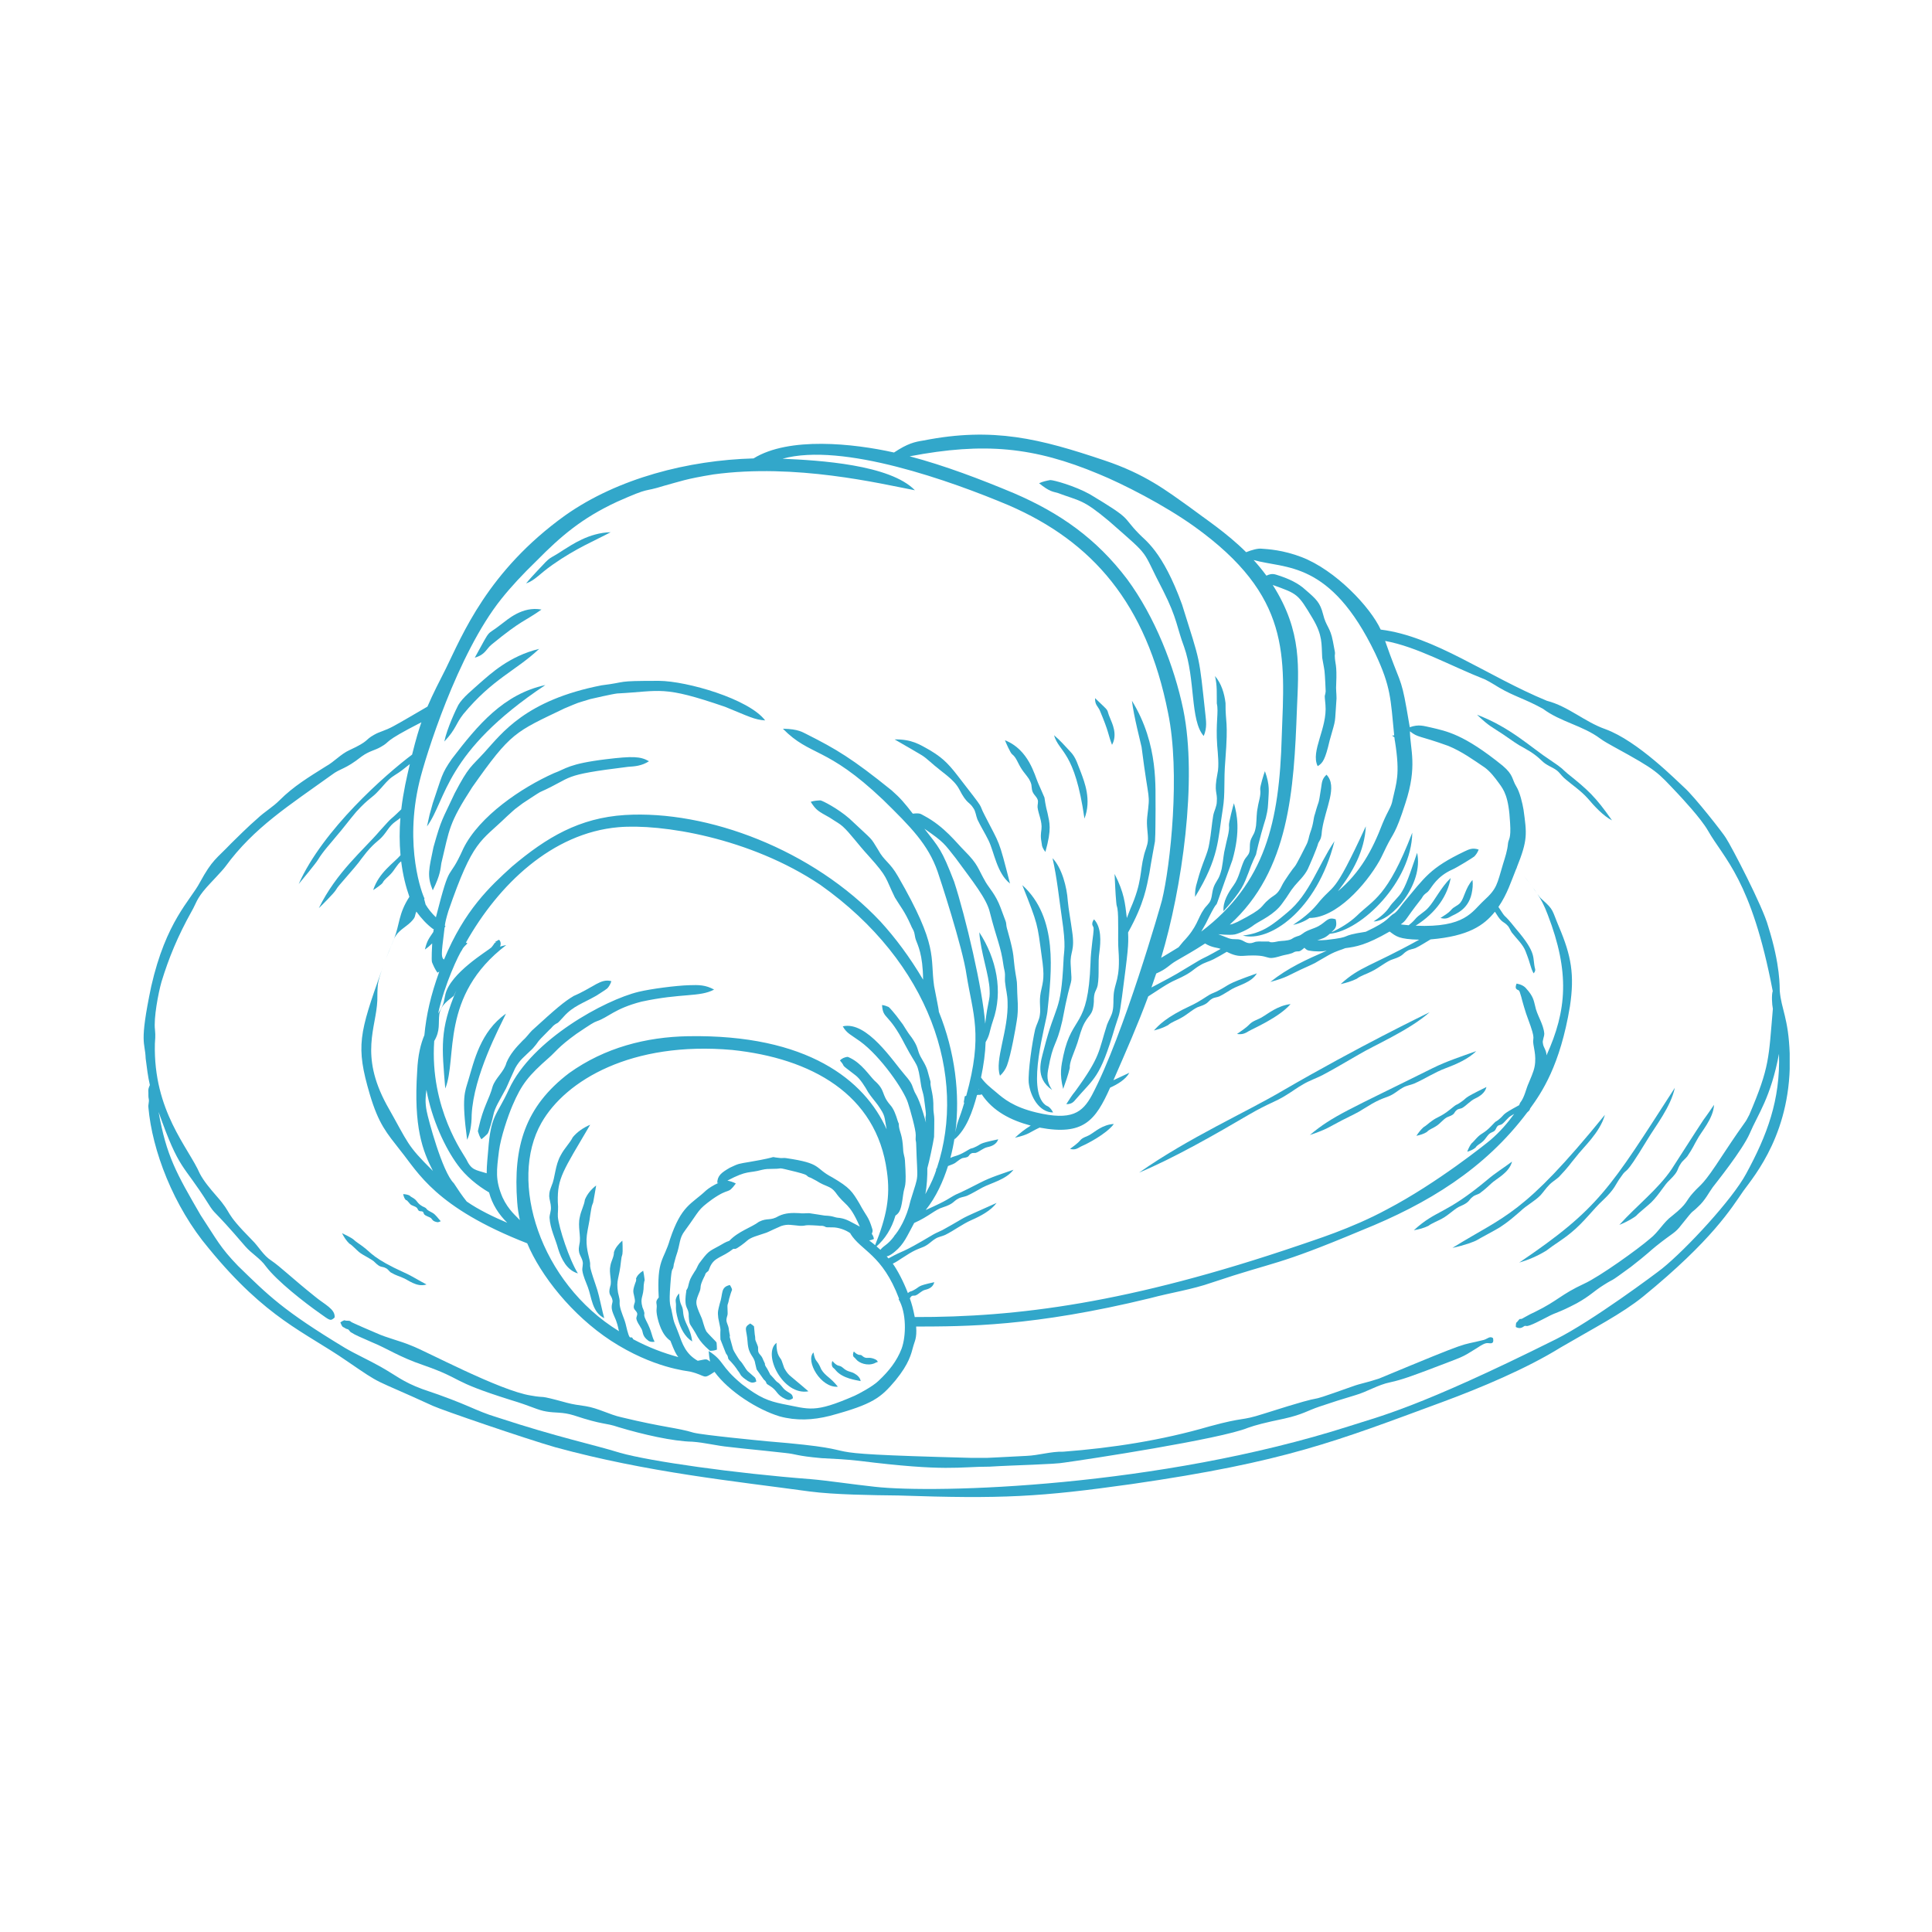 <svg xmlns="http://www.w3.org/2000/svg" xmlns:xlink="http://www.w3.org/1999/xlink" width="500" zoomAndPan="magnify" viewBox="0 0 375 375" height="500" preserveAspectRatio="xMidYMid meet" version="1.0"><defs><clipPath id="id1"><path d="M 27.879 84.359 L 347.379 84.359 L 347.379 290.57 L 27.879 290.57 Z M 27.879 84.359 " clip-rule="nonzero"/></clipPath></defs><path fill="#32a7ca" d="M 263.652 204.734 C 266.723 202.883 273.531 199.988 277.484 196.473 C 276.172 197.129 263.84 203.07 249.07 211.637 C 241.891 215.887 230.852 220.758 221.098 227.602 C 227.887 224.773 236.164 220.02 242.461 216.324 C 246.418 214.039 247.473 213.93 249.598 212.594 C 250.75 211.906 251.824 211.074 253 210.426 C 254.156 209.746 255.453 209.312 256.648 208.703 C 259.023 207.461 261.316 206.059 263.652 204.734 " fill-opacity="1" fill-rule="nonzero"/><path fill="#32a7ca" d="M 286.527 204.023 C 283.684 205.047 280.789 205.98 278.082 207.324 C 261.855 215.406 258.773 216.5 254.234 220.309 C 257.711 219.137 257.961 218.742 260.422 217.48 C 265.207 215.098 262.875 216.25 266.352 214.211 C 268.648 212.922 269.203 213.102 270.461 212.324 C 271.105 211.93 271.691 211.418 272.359 211.074 C 273.02 210.703 273.809 210.602 274.504 210.316 C 276.582 209.395 278.48 208.129 280.59 207.344 C 282.551 206.617 285.066 205.531 286.527 204.023 " fill-opacity="1" fill-rule="nonzero"/><path fill="#32a7ca" d="M 281.461 215.352 C 279.605 216.832 279.141 216.684 277.945 217.555 C 277.371 217.945 276.887 218.453 276.289 218.805 C 275.773 219.273 275.328 219.84 274.918 220.461 C 275.656 220.309 276.344 220.094 276.938 219.727 C 277.41 219.199 278.117 219.012 278.688 218.621 C 279.637 218.066 280.281 217.008 281.164 216.738 C 282.547 216.246 282.117 215.926 282.785 215.441 C 283.047 215.211 283.477 215.223 283.789 215.07 C 284.637 214.59 285.355 213.676 286.301 213.234 C 287.285 212.773 288.273 212.086 288.52 210.984 C 283.258 213.574 285.359 212.758 283.168 214.18 C 282.316 214.715 283.125 214.004 281.461 215.352 " fill-opacity="1" fill-rule="nonzero"/><path fill="#32a7ca" d="M 308.242 155.035 C 309.387 156.402 311.242 158.418 312.887 159.23 C 309.629 154.566 308.184 153.301 304.23 150.129 C 303.113 149.203 303.594 149.336 300.922 147.547 C 297.207 145.129 293.16 141.164 286.691 138.734 C 289.121 141.055 289.609 141.098 291.715 142.516 C 296.02 145.508 294.004 144.062 296.988 145.867 C 299.062 147.195 299.078 147.73 300.266 148.434 C 300.855 148.801 301.527 149.059 302.086 149.473 C 302.656 149.867 303.039 150.504 303.547 150.969 C 305.168 152.398 306.746 153.359 308.242 155.035 " fill-opacity="1" fill-rule="nonzero"/><path fill="#32a7ca" d="M 279.875 236.547 C 281.328 235.762 282.465 234.469 283.535 234.086 C 285.371 233.285 285.004 232.918 285.863 232.293 C 286.227 231.969 286.773 231.883 287.199 231.633 C 288.25 230.875 289.352 229.805 289.441 229.727 C 290.402 228.781 292.938 227.66 293.484 225.461 C 291.922 226.645 290.246 227.664 288.781 228.918 C 280.332 235.98 278.957 234.652 274.426 238.789 C 275.426 238.617 276.395 238.359 277.277 237.926 C 277.703 237.535 279.305 236.875 279.875 236.547 " fill-opacity="1" fill-rule="nonzero"/><path fill="#32a7ca" d="M 299.027 231.984 C 299.59 231.359 300.059 230.641 300.648 230.051 C 301.203 229.426 301.973 229.012 302.59 228.441 C 304.609 226.32 304.617 226.066 305.844 224.621 C 307.289 222.684 310.516 219.914 311.512 216.387 C 295.504 236.066 292.266 235.781 281.914 242.215 C 284.301 241.711 286.188 241 286.719 240.68 C 286.977 240.488 290.098 238.855 291.125 238.215 C 292.805 237.125 293.668 236.328 295.09 235.117 C 296.285 233.941 297.855 233.195 299.027 231.984 " fill-opacity="1" fill-rule="nonzero"/><path fill="#32a7ca" d="M 294.875 245.07 C 296.742 244.516 298.559 243.738 300.207 242.699 C 301.594 241.602 303.246 240.672 304.938 239.266 C 307.453 237.234 309.32 234.613 311.062 233.035 C 313.645 230.586 313.465 229.969 314.617 228.441 C 316.113 226.191 314.902 229.199 319.656 221.355 C 321.383 218.477 324.281 214.871 325.086 211.141 C 312.492 230.645 310.469 234.527 294.875 245.07 " fill-opacity="1" fill-rule="nonzero"/><path fill="#32a7ca" d="M 314.312 237.75 C 316.039 237.062 317.418 236.176 317.656 235.91 C 317.961 235.523 319.902 233.969 320.5 233.387 C 322.156 231.742 323.035 229.957 324.121 229.004 C 325.973 227.18 325.391 227.102 326.23 225.875 C 326.543 225.332 327.109 224.957 327.5 224.457 C 328.656 222.75 328.773 222.266 329.406 221.207 C 330.172 219.695 332.57 217.133 332.691 214.445 C 329.109 219.719 333.512 212.855 324.469 226.926 C 321.84 230.832 317.621 234.062 314.312 237.75 " fill-opacity="1" fill-rule="nonzero"/><path fill="#32a7ca" d="M 69.672 243.008 C 70.473 243.676 72.277 244.449 72.75 245.008 C 73.953 246.215 74.102 245.699 74.906 246.156 C 75.285 246.316 75.512 246.738 75.848 246.98 C 77.004 247.641 77.383 247.652 78.086 247.98 C 79.137 248.336 80.883 249.949 82.789 249.312 C 81.332 248.582 79.988 247.672 78.531 247.035 C 72.395 244.258 72.023 243.109 70.461 241.973 C 69.836 241.484 69.129 241.094 68.559 240.539 C 68.297 240.293 66.738 239.516 66.387 239.363 C 66.77 240.129 67.23 240.836 67.824 241.398 C 68.266 241.594 69.219 242.641 69.672 243.008 " fill-opacity="1" fill-rule="nonzero"/><path fill="#32a7ca" d="M 79.223 233.262 C 79.859 234.047 79.773 233.832 80.621 234.234 C 80.789 234.324 80.949 234.426 81.039 234.629 C 81.133 234.812 81.227 235.008 81.418 235.066 C 81.609 235.129 81.879 235.078 82.035 235.18 C 82.215 235.254 82.223 235.574 82.348 235.723 C 82.625 235.992 83.016 236.094 83.352 236.266 C 84.023 236.516 83.699 236.973 84.773 237.203 C 84.949 237.281 85.23 237.191 85.547 237.035 C 85.008 236.473 84.582 235.762 83.93 235.398 C 83.613 235.207 83.262 235.062 82.965 234.836 C 82.82 234.715 82.73 234.52 82.57 234.43 C 82.418 234.32 82.23 234.266 82.062 234.18 C 80.941 233.559 81.07 233.156 80.402 232.676 C 80.113 232.445 79.734 232.324 79.484 232.043 C 79.141 231.879 78.719 231.805 78.254 231.773 C 78.355 232.234 78.496 232.652 78.77 232.922 C 78.992 232.941 79.086 233.129 79.223 233.262 " fill-opacity="1" fill-rule="nonzero"/><path fill="#32a7ca" d="M 74.887 186.172 C 75.25 185.227 75.629 184.289 75.969 183.461 C 75.699 184.105 75.355 184.945 74.887 186.172 " fill-opacity="1" fill-rule="nonzero"/><path fill="#32a7ca" d="M 298.398 173.508 C 298.383 173.484 298.371 173.465 298.355 173.441 C 298.234 173.254 298.211 173.234 298.398 173.508 " fill-opacity="1" fill-rule="nonzero"/><path fill="#32a7ca" d="M 297.367 172.047 C 296.711 171.148 296.141 170.457 295.648 169.879 C 296.223 170.559 296.812 171.301 297.367 172.047 " fill-opacity="1" fill-rule="nonzero"/><path fill="#32a7ca" d="M 297.469 172.188 C 297.48 172.203 297.492 172.215 297.5 172.227 C 297.32 171.977 297.34 172.008 297.469 172.188 " fill-opacity="1" fill-rule="nonzero"/><path fill="#32a7ca" d="M 298.258 173.305 C 298.016 172.938 297.777 172.57 297.5 172.227 C 297.766 172.59 298.02 172.949 298.258 173.305 " fill-opacity="1" fill-rule="nonzero"/><path fill="#32a7ca" d="M 74.258 187.859 C 74.453 187.312 74.668 186.742 74.887 186.172 C 74.699 186.664 74.488 187.227 74.258 187.859 " fill-opacity="1" fill-rule="nonzero"/><path fill="#32a7ca" d="M 295.648 169.879 C 295.398 169.582 295.195 169.34 294.934 169.047 C 295.152 169.305 295.391 169.574 295.648 169.879 " fill-opacity="1" fill-rule="nonzero"/><path fill="#32a7ca" d="M 76.48 182.238 C 76.461 182.289 76.438 182.332 76.414 182.383 C 75.75 183.996 75.906 183.676 76.48 182.238 " fill-opacity="1" fill-rule="nonzero"/><path fill="#32a7ca" d="M 287.988 260.082 C 282.883 261.371 286.566 259.727 267.664 267.582 C 265.07 268.445 264.219 268.48 262.473 269.117 C 250.105 273.512 261.266 269.336 245.246 274.418 C 240.586 275.914 241.863 274.922 234.719 276.871 C 225.492 279.562 215.941 281.043 206.379 281.773 C 203.965 281.707 201.629 282.492 199.227 282.586 C 188.359 283.141 193.168 282.938 188.441 282.969 C 151.586 282.004 172.957 281.723 148.941 279.754 C 147.457 279.613 136.488 278.555 134.637 278.086 C 131.449 277.109 128.914 277.094 120.617 275.09 C 118.266 274.574 116.109 273.324 113.68 272.938 C 112.148 272.711 111.328 272.613 110.062 272.285 C 103.832 270.578 106.355 271.473 103.039 270.871 C 96.973 269.93 82.504 262.156 79.844 261.184 C 77.613 260.238 75.227 259.738 73.043 258.75 C 72.871 258.68 68.242 256.707 68.125 256.562 C 67.887 256.242 67.375 256.422 67 256.305 C 66.926 256.281 66.867 256.242 66.758 256.289 C 66.543 256.383 66.336 256.469 66.062 256.684 C 66.23 257.035 66.348 257.48 66.629 257.594 C 66.91 257.707 67.129 257.949 67.445 257.988 C 67.758 258.039 67.871 258.504 68.156 258.617 C 69.039 259.191 69.902 259.504 72.266 260.562 C 75.066 261.691 77.488 263.387 82.172 264.973 C 90.246 267.797 86.977 267.914 99.023 271.703 C 103.262 272.969 104.301 273.699 106.074 273.977 C 107.824 274.289 109.141 274.027 111.379 274.719 C 117.246 276.668 117.352 276.086 120.074 277.016 C 124.703 278.414 130.633 279.766 134.363 279.832 C 136.777 279.996 139.145 280.637 141.555 280.855 C 145.246 281.293 146.047 281.309 152.352 282.012 C 154.781 282.258 154.328 282.562 159.465 283.027 C 162.617 283.195 163.73 283.227 166.723 283.543 C 183.812 285.676 185.992 284.676 192.09 284.676 C 196.723 284.383 204.871 284.234 206.598 283.883 C 210.789 283.32 236.938 279.328 242.234 277.133 C 243.684 276.617 245.453 276.148 249.27 275.355 C 252.926 274.535 253.75 273.805 256.137 273.008 C 260.363 271.613 258.789 272.113 263.043 270.812 C 265.375 270.145 267.453 268.781 269.844 268.301 C 272.227 267.793 274.473 266.895 276.746 266.07 C 284.738 263 283.324 263.719 286.68 261.652 C 288.504 260.43 288.605 260.719 289.238 260.734 C 289.875 260.762 289.898 260.355 289.805 259.738 C 289.18 259.246 288.727 259.879 287.988 260.082 " fill-opacity="1" fill-rule="nonzero"/><g clip-path="url(#id1)"><path fill="#32a7ca" d="M 338.941 227.793 C 336.285 232.773 327.281 242.48 322.602 246.242 C 321.477 247.141 309.055 256.422 301.996 259.949 C 275.074 273.387 267.477 274.988 261.902 276.812 C 224.828 288.66 181.727 289.934 169.758 288.578 C 165.395 288.105 160.398 287.352 157.395 287.105 C 142.461 285.957 126.227 283.641 120.398 282.004 C 115.086 280.352 108.414 279.02 96.512 275.109 C 91.969 273.734 91.254 272.719 81.953 269.609 C 78.09 268.176 76.875 266.961 73.84 265.266 C 71.633 264.016 69.082 262.871 66.969 261.633 C 54.855 254.32 52.055 251.402 46.207 245.719 C 42.711 242.102 42.117 240.68 38.941 235.859 C 34.266 227.793 32.289 224.367 30.781 215.832 C 34.863 227.398 35.465 225.742 40.32 233.465 C 42.004 236.148 40.777 233.949 47.605 241.91 C 48.824 243.324 50.52 244.25 51.602 245.793 C 53.789 248.684 59.156 252.859 62.109 254.93 C 64.023 256.285 64.129 256.5 64.949 255.727 C 65.121 254.074 62.938 253.176 61.125 251.648 C 56.633 248.059 54.516 245.941 52.672 244.684 C 51.094 243.68 50.227 241.961 48.918 240.691 C 43.148 234.844 45.379 235.949 42.051 232.176 C 40.754 230.688 39.57 229.285 38.785 227.797 C 36.598 222.742 29.742 215.68 30.062 202.574 C 30.098 201.906 30.215 201.078 30.082 199.883 C 29.801 197.641 30.715 192.793 31.355 190.535 C 32.75 185.996 34.457 181.785 37.219 176.844 C 38.07 175.395 38.094 174.492 40.102 172.227 C 40.746 171.484 43.16 169.016 43.762 168.184 C 49.289 160.613 56.156 156.324 64.363 150.418 C 66.172 149.039 66.891 149.441 70.211 146.816 C 71.719 145.734 72.75 145.66 73.914 144.977 C 76.109 143.75 73.852 144.262 81.793 140.191 C 81.336 141.504 80.766 143.316 79.988 146.469 C 74.871 150.312 62.672 161.016 57.98 171.582 C 58.461 171.023 61.352 167.516 61.715 166.883 C 62.746 165.176 64.145 163.734 65.387 162.188 C 66.488 160.938 67.688 159.297 69.156 157.566 C 71.699 154.785 72.148 154.984 73.492 153.473 C 74.199 152.773 74.793 151.949 75.531 151.281 C 76.258 150.598 77.195 150.16 77.973 149.547 C 78.48 149.168 79.012 148.746 79.547 148.312 C 78.969 150.781 78.293 153.637 77.887 157.09 C 74.988 159.938 76.816 157.828 73.703 161.289 C 70.609 164.922 65.293 169.293 61.883 176.273 C 62.41 175.785 64.793 173.391 65.164 172.789 C 65.559 172.094 66.125 171.527 66.633 170.922 C 70.801 166.121 68.93 168.176 71.148 165.414 C 72.973 163.25 73.461 163.336 74.5 162.051 C 75.008 161.441 75.41 160.73 75.961 160.156 C 76.457 159.605 77.137 159.234 77.715 158.758 C 77.523 161.098 77.516 163.578 77.738 166 C 76.434 167.52 73.547 169.324 72.434 172.762 C 72.742 172.59 74.137 171.637 74.277 171.34 C 74.629 170.656 75.309 170.246 75.805 169.684 C 76.594 168.887 77.121 167.695 77.867 167.184 C 78.203 169.852 78.746 172.031 79.461 174.07 C 77.305 177.398 77.602 179.422 76.48 182.238 C 77.195 180.629 78.73 179.984 79.742 178.973 C 80.793 177.898 80.402 177.91 80.816 176.938 C 81.754 178.223 82.812 179.41 84.094 180.348 L 84.191 180.277 C 84.16 180.488 84.133 180.691 84.109 180.891 C 83.285 182.137 82.902 182.496 82.473 184.301 C 82.914 184.012 83.52 183.48 83.887 183.117 C 83.863 183.59 83.715 186.297 83.848 186.762 C 84.137 187.461 84.434 188.145 84.914 188.797 C 85.047 188.723 85.16 188.652 85.27 188.582 C 83.586 193.203 82.734 197.074 82.371 200.922 C 81.676 202.566 81.109 204.781 80.977 207.895 C 80.258 218.789 82.023 223.363 84.031 227.281 C 78.844 222.133 79.422 222.156 75.008 214.363 C 69.777 204.648 73.023 199.496 73.238 194.188 C 73.227 193.559 73.254 191.883 73.352 191.055 C 73.426 190.332 73.867 188.973 74.102 188.285 C 69.727 200.648 69.023 203.035 71.77 212.383 C 73.512 218.246 75.055 219.895 77.766 223.379 C 81.141 227.539 84.48 234.363 102.332 241.328 C 104.945 247.578 111.02 255.273 118.582 260.23 C 126.797 265.566 133.359 266.086 134.027 266.246 C 137.258 267.031 136.293 267.879 138.688 266.273 C 141.469 270.09 147.039 273.613 151.316 274.914 C 154.539 275.797 157.754 275.66 161.09 274.812 C 169.512 272.543 170.98 271.285 173.84 267.895 C 176.465 264.656 176.844 262.871 177.289 261.223 C 177.508 260.367 177.992 259.781 177.824 257.484 C 187.387 257.449 200.492 257.52 223.273 251.969 C 227.25 250.898 231.34 250.312 235.219 248.949 C 247.848 244.703 247.41 245.891 264.316 238.797 C 277.164 233.633 288.211 226.875 296.434 215.918 C 296.926 215.492 296.926 215.402 297.004 215.148 C 299.215 212.09 302.816 206.871 304.727 195.312 C 305.637 189.195 304.992 185.547 302.609 179.93 C 301.203 176.617 301.652 176.656 299.363 174.625 C 298.973 174.297 298.676 173.91 298.398 173.508 C 299.066 174.504 299.707 175.648 300.418 177.547 C 304.727 188.734 304.125 196.137 300.176 204.844 C 300.164 203.809 299.566 203.328 299.484 202.543 C 299.324 201.945 299.758 201.254 299.742 200.602 C 299.574 198.695 298.305 197.055 297.961 195.238 C 297.703 194.195 297.59 193.359 296.27 191.91 C 295.887 191.41 295.234 191.074 294.375 190.91 C 294.223 191.219 294.086 191.762 294.352 191.977 C 294.848 192.43 294.785 191.762 295.277 193.488 C 295.418 194.141 296.172 196.75 296.562 197.703 C 298.27 202.242 297.359 201.145 297.641 202.738 C 297.707 203.449 298.398 205.598 297.648 207.855 C 297.469 208.434 297.293 208.828 296.711 210.238 C 296.223 211.254 295.922 212.992 295.051 214.059 C 294.98 214.207 294.922 214.359 294.859 214.516 C 291.027 216.598 292.422 216.086 290.781 217.406 C 290.113 217.93 290.699 217.246 289.484 218.531 C 288.113 219.969 287.664 219.859 286.812 220.703 C 286.504 220.988 285.887 221.754 285.617 221.945 C 285.27 222.41 285.004 222.957 284.789 223.555 C 285.406 223.363 285.969 223.125 286.402 222.754 C 286.699 222.246 287.285 222.035 287.703 221.648 C 288.418 221.098 288.762 220.098 289.496 219.82 C 289.77 219.703 290.047 219.586 290.215 219.348 C 290.387 219.113 290.465 218.773 290.676 218.582 C 290.863 218.363 291.246 218.371 291.492 218.223 C 292.164 217.766 292.613 216.926 293.395 216.508 C 293.602 216.398 293.766 216.297 293.906 216.203 C 292.621 217.98 291.129 219.703 289.336 221.242 C 288.668 221.816 278.918 229.668 269.199 234.746 C 262.203 238.535 254.844 240.758 252.258 241.68 C 218.98 253.004 197.301 255.688 177.551 255.637 C 177.215 253.938 177.004 253.184 176.598 252.008 C 176.703 251.852 176.797 251.676 176.941 251.582 C 177.133 251.426 177.477 251.523 177.711 251.445 C 178.379 251.18 178.836 250.531 179.605 250.344 C 180.473 250.152 181.137 249.723 181.344 248.871 C 177.719 249.656 178.82 249.668 177.172 250.508 C 176.652 250.766 176.73 250.555 176.219 250.98 C 175.336 248.695 174.211 246.559 173.289 245.273 C 174.328 244.754 173.859 244.949 176.492 243.305 C 178.418 242.145 178.965 242.309 180.016 241.59 C 180.559 241.223 181.035 240.734 181.605 240.41 C 182.156 240.062 182.852 239.973 183.449 239.703 C 185.211 238.828 186.824 237.574 188.562 236.816 C 190.285 236.066 192.328 234.992 193.438 233.488 C 184.699 237.398 188.898 235.453 182.926 238.754 C 182.348 239.059 181.727 239.277 181.16 239.609 C 174.23 243.73 176.051 242.266 172.453 244.258 C 172.328 244.113 172.207 243.98 172.102 243.859 C 172.641 243.789 173.297 243.277 173.707 242.93 C 175.457 241.496 176.031 239.973 177.445 237.375 C 180.281 236.125 181.492 234.777 183.004 234.344 C 185.199 233.629 184.938 233.207 186.008 232.648 C 186.504 232.355 187.133 232.324 187.668 232.113 C 188.719 231.648 189.695 231.027 190.711 230.488 C 192.367 229.617 195.32 228.934 196.715 227.047 C 194.539 227.82 192.301 228.492 190.254 229.555 C 186.391 231.555 185.594 231.828 185.594 231.828 C 183.977 232.66 184.254 232.828 179.68 234.863 C 181.742 232.285 183.074 229.254 184.008 226.328 C 185.762 225.668 185.09 225.887 186.301 225.055 C 186.543 224.902 186.781 224.762 187.082 224.738 C 188.312 224.578 187.863 224.227 188.531 223.883 C 188.77 223.727 189.133 223.84 189.406 223.77 C 190.148 223.523 190.828 222.84 191.668 222.66 C 192.578 222.477 193.434 222.07 193.758 221.137 C 189.379 222.07 190.898 221.969 188.945 222.789 C 188.211 223.086 188.891 222.621 187.414 223.504 C 185.824 224.441 185.375 224.301 184.465 224.758 C 184.812 223.473 185.09 222.129 185.301 220.734 C 185.289 220.875 185.27 221.016 185.262 221.164 C 187.617 219.121 188.754 215.789 189.637 212.551 C 189.84 212.465 190.129 212.543 190.348 212.488 C 190.418 212.465 190.48 212.43 190.543 212.398 C 192.723 215.684 196.188 217.453 200.062 218.477 C 198.766 219.285 197.977 219.93 197.004 220.836 C 199.82 220.188 199.789 219.781 201.781 218.867 C 210.332 220.469 212.621 217.492 215.477 211.109 C 216.84 210.496 218.48 209.559 219.207 208.223 C 217.832 208.867 216.848 209.324 216.113 209.672 C 218.559 204.094 220.898 198.738 222.871 193.402 C 224.777 192.195 226.566 190.902 228.215 190.195 C 231.547 188.707 231.422 188.215 232.977 187.34 C 233.758 186.84 234.699 186.625 235.523 186.203 C 236.406 185.754 237.262 185.254 238.109 184.746 C 238.777 185.066 239.891 185.648 241.293 185.535 C 247.312 185.094 244.996 186.672 248.789 185.504 C 249.395 185.328 250.035 185.266 250.625 185.055 C 250.941 185.004 251.184 184.734 251.5 184.699 C 252.219 184.57 252.102 184.902 253.184 183.961 C 253.598 184.363 253.719 184.453 254.168 184.523 C 255.375 184.738 256.75 184.699 257.516 184.535 C 253.531 186.273 250.035 187.84 246.566 190.598 C 249.812 189.711 250.117 189.301 252.375 188.246 C 256.523 186.352 254.008 187.574 257.91 185.375 C 259.633 184.449 260.312 184.398 261.125 184.035 C 263.191 183.77 265.148 183.453 269.727 180.812 C 271.031 181.77 271.504 182.289 275.469 182.395 C 265.941 187.66 264.016 187.555 260.219 191.016 C 261.305 190.773 262.359 190.461 263.324 189.988 C 264.195 189.34 265.262 189.059 266.211 188.559 C 267.762 187.816 269.18 186.523 270.414 186.176 C 272.477 185.504 272.203 185.086 273.195 184.543 C 273.652 184.254 274.246 184.23 274.742 184.023 C 275.762 183.543 276.703 182.887 277.672 182.336 C 285.055 181.719 288.047 179.602 290.16 176.965 C 290.262 177.098 290.355 177.234 290.438 177.387 C 291.527 179.191 291.871 178.828 292.609 179.648 C 292.984 180.016 293.141 180.574 293.434 181 C 294.305 182.133 295.637 183.336 296.125 184.676 C 297.242 187.547 296.957 187.539 297.664 188.926 C 297.906 188.688 298.016 188.41 297.98 188.137 C 297.348 185.809 298.488 185.234 294.258 180.297 C 291.32 176.602 292.746 178.977 290.844 176.039 C 292.582 173.508 293.305 171.07 294.371 168.453 C 294.566 168.648 294.562 168.609 294.395 168.398 C 296.562 163.004 296.359 161.887 295.719 157.18 C 295.508 155.914 294.996 153.73 294.312 152.652 C 293.434 151.227 293.805 150.441 291.68 148.633 C 284.051 142.449 280.777 141.93 277.68 141.191 C 276.359 140.926 275.406 140.527 273.637 141.152 C 273.629 141.043 273.027 137.582 273.012 137.52 C 271.906 131.223 271.664 132.531 268.852 124.406 C 275.02 125.531 281.316 129.148 288.281 131.898 C 289.211 132.375 290.109 132.926 291.008 133.477 C 293.895 135.168 296.027 135.656 299.5 137.582 C 302.898 140.133 307.223 140.824 310.605 143.359 C 311.449 143.98 312.375 144.449 313.273 144.965 C 321.84 149.652 321.602 149.781 325.648 154.035 C 326.488 154.949 330.094 158.773 331.504 161.203 C 334.613 166.703 339.957 170.668 344.086 192.375 C 343.844 193.031 343.93 194.957 344.113 195.809 C 343.277 205.398 343.543 206.996 339.543 216.367 C 338.445 218.508 339.488 216.449 334.422 224.109 C 330.371 230.352 330.277 229.676 328.711 231.434 C 327.059 233.219 327.75 233.449 324.562 235.996 C 322.879 237.215 321.902 239.176 320.25 240.441 C 318.008 242.395 310.48 247.812 307.453 249.18 C 302.977 251.254 302.418 252.441 298.004 254.609 C 296.738 255.227 297.367 254.883 295.922 255.68 C 295.684 255.793 295.484 255.977 295.215 256.016 C 295.055 256 294.996 255.961 294.84 256.141 C 294.809 256.184 294.469 256.598 294.43 256.637 C 294.379 256.684 294.309 256.684 294.285 256.793 C 294.246 257.012 294.199 257.223 294.219 257.57 C 294.988 257.98 295.441 257.699 295.875 257.391 C 295.984 257.324 296.148 257.359 296.301 257.375 C 296.855 257.477 299.398 256.094 300.285 255.648 C 302.297 254.57 302.23 254.969 306.035 252.973 C 308.688 251.504 309.277 250.664 311.285 249.41 C 313.77 247.836 311.727 249.441 316.562 245.895 C 319.871 243.324 320.363 242.727 321.465 241.855 C 324.734 239.238 325.102 239.406 326.344 237.762 C 329.152 234.234 328.07 235.734 329.578 234.242 C 330.969 233.004 331.742 231.379 332.449 230.434 C 332.949 229.766 338.199 223.258 339.629 219.988 C 341.172 216.328 343.707 213.074 345.301 204.539 C 345.59 213.535 342.965 220.391 338.941 227.793 Z M 98.457 237.34 C 95.844 236.23 92.906 234.828 90.586 233.211 C 89.668 232.062 88.867 230.867 88.086 229.66 C 85.84 227.477 83.082 217.105 82.82 215.664 C 82.5 214.086 82.578 212.82 82.77 211.531 C 83.809 217.32 86.422 222.852 88.836 226.117 C 90.359 228.246 92.723 230.176 94.926 231.449 C 95.547 233.773 96.785 235.68 98.457 237.34 Z M 120.238 252.129 C 120.176 251.715 120.043 251.312 119.957 250.898 C 119.551 248.312 120.168 248.387 120.547 244.699 C 120.68 243.387 120.816 243.965 120.852 242.852 C 120.852 242.324 120.852 241.332 120.793 240.805 C 120.078 241.441 119.441 242.188 119.168 243.043 C 119.184 243.965 118.625 244.754 118.48 245.652 C 118.148 247.07 118.836 248.633 118.441 249.684 C 117.949 251.426 118.695 251.332 118.867 252.324 C 119.039 252.836 118.488 253.289 118.855 254.516 C 119.023 255.07 119.379 255.801 119.562 256.266 C 120.012 257.508 119.988 257.895 120.148 258.387 C 104.793 248.965 98.633 229.27 105.098 217.934 C 109.793 209.688 122.617 202.059 142.129 203.797 C 157.41 205.402 170.152 212.355 172.145 227.355 C 172.871 232.324 172.039 236.227 169.859 241.688 C 169.633 241.492 169.547 241.402 168.707 240.766 C 168.945 240.734 169.238 240.656 169.625 240.492 C 169.57 240.066 169.41 239.754 169.215 239.492 C 169.363 239.062 169.445 238.91 169.293 238.484 C 168.543 236.027 168.25 236.277 166.797 233.574 C 165.414 231.277 164.984 230.535 161.543 228.527 C 157.98 226.668 159.68 225.816 152.535 224.785 C 152.125 224.711 151.699 224.84 151.293 224.754 C 148.715 224.508 152.207 224.379 145.543 225.52 C 143.297 225.902 143.426 225.82 141.66 226.656 C 140.004 227.621 139.273 228.18 139.211 229.586 C 139.297 229.598 139.375 229.602 139.453 229.602 C 138.477 230.031 137.52 230.648 137.031 231.082 C 134.195 233.762 132.273 233.906 130.043 240.555 C 128.836 244.73 127.461 244.367 127.859 251.852 C 127.262 252.516 127.395 252.766 127.457 253.285 C 127.566 253.984 127.152 254.188 127.824 256.551 C 127.961 256.992 128.113 257.43 128.293 257.852 C 128.711 258.809 129.277 259.656 130.125 260.246 C 130.922 262.27 131.148 262.742 131.656 263.41 C 128.676 262.586 126.027 261.594 122.914 259.957 C 122.32 258.773 122.387 261.141 121.434 256.965 C 121.289 256.398 121.07 255.84 120.855 255.277 C 120.625 254.664 120.406 254.039 120.297 253.387 C 120.223 252.973 120.328 252.531 120.238 252.129 Z M 175 261.781 C 174.066 264.203 172.539 266.125 170.547 267.996 C 169.426 269.113 166.539 270.621 165.871 270.918 C 157.98 274.355 157.172 273.512 151.945 272.52 C 149.07 271.918 147.48 271.316 144.008 268.672 C 139.648 265.047 140.684 264.242 137.555 262.23 C 137.59 262.91 137.688 263.598 137.82 264.277 C 137.031 263.684 137.195 263.797 135.43 264.125 C 133.066 262.781 132.441 260.812 131.742 258.883 C 130.949 256.695 130.859 257.133 130.414 254.68 C 130.172 253.199 129.777 253.586 130.125 249.23 C 130.387 245.543 130.555 246.777 130.715 245.887 C 130.906 244.984 130.5 246.359 131.191 243.918 C 132.145 241.25 131.73 240.438 132.98 238.816 C 135.957 234.762 135.285 234.953 138.238 232.785 C 141.781 230.324 141.113 232.008 142.824 229.719 C 142.297 229.43 141.75 229.27 141.184 229.156 C 145.148 227.066 145.246 227.793 147.891 227.066 C 148.754 226.871 149.023 226.895 150.102 226.871 C 152.297 226.879 150.371 226.453 154.469 227.445 C 154.938 227.59 156.148 227.84 156.547 228.129 C 156.695 228.254 156.828 228.402 156.996 228.469 C 157.664 228.77 156.734 228.238 158.453 229.18 C 160.371 230.426 161.168 230.121 162.18 231.453 C 164.121 234.199 164.766 233.246 166.887 238.086 C 165.168 237.195 164.371 236.605 162.988 236.398 C 161.723 236.32 162.035 236.027 160.059 235.941 C 159.914 235.934 157.863 235.578 157.113 235.484 C 156.449 235.457 155.793 235.582 155.121 235.469 C 153.789 235.395 152.406 235.418 151.172 236.023 C 149.469 237.031 148.988 236.316 147.328 237.137 C 145.77 238.297 143.363 238.957 141.566 240.832 C 140.676 241.137 140.422 241.375 139.625 241.805 C 137.473 242.969 137.516 242.816 135.68 245.262 C 135.355 245.762 135.199 246.348 134.824 246.812 C 133.918 248.258 133.922 248.363 133.676 249.238 C 133.641 249.418 133.52 249.957 133.414 250.105 C 133.004 250.773 133.328 250.363 133.152 250.992 C 132.723 254.309 133.746 253.605 133.68 255.469 C 133.848 257.59 133.816 256.523 135.449 259.555 C 135.941 260.391 136.754 261.262 137.508 261.922 C 137.637 262 137.691 262.168 137.867 262.191 C 138.273 262.176 138.668 262.152 139.152 261.961 C 139.16 261.484 139.121 261.113 139.098 260.754 C 139.094 260.531 139.004 260.469 138.859 260.309 C 138.719 260.16 137.223 258.633 137.125 258.461 C 136.633 257.602 136.43 256.297 136.102 255.629 C 134.82 252.738 134.969 252.77 135.848 250.555 C 136.145 249.66 135.68 249.848 136.711 247.777 C 136.867 247.586 136.855 247.297 137.02 247.105 C 137.633 246.453 137.312 247.176 137.836 245.855 C 138.719 243.961 140.102 244.156 142.34 242.395 C 142.461 242.398 142.586 242.402 142.703 242.406 C 143.031 242.418 144.719 241.105 144.949 240.867 C 145.746 240.121 147.102 239.844 148.262 239.426 C 149.121 239.18 148.949 239.137 151.617 237.973 C 152.953 237.539 153.559 237.793 155.281 237.934 C 156.844 237.957 155.527 237.672 158.883 237.898 C 159.172 237.98 159.488 237.871 159.781 237.965 C 160.566 238.168 159.773 238.238 161.57 238.23 C 162.688 238.215 164.133 238.715 164.996 239.34 C 165.031 239.367 165.078 239.398 165.117 239.422 C 165.09 239.422 165.066 239.418 165.039 239.418 C 167.152 242.852 171.234 243.402 174.512 252.082 C 174.477 252.098 174.441 252.117 174.41 252.156 C 175.957 254.754 175.91 259.273 175 261.781 Z M 181.754 227.012 C 181.285 228.387 180.93 229.344 179.609 231.781 C 179.91 230.223 180.02 228.207 179.996 226.75 C 180.336 225.633 181.129 221.832 181.301 220.68 C 181.328 220.426 181.348 217.434 181.344 217.246 C 181.344 216.48 181.141 215.73 181.168 214.965 C 181.223 212.68 180.684 211.309 180.609 210.406 C 180.613 210.207 180.637 210.004 180.582 209.82 C 180.582 209.82 180.535 209.738 180.117 208.148 C 179.82 206.848 178.992 205.703 178.641 205.02 C 178.023 203.785 178.254 203.383 177.273 201.859 C 176.762 201.031 176.676 201.125 175.836 199.785 C 175.152 198.699 175.562 199.234 173.988 197.168 C 173.863 196.996 172.668 195.547 172.484 195.453 C 172.09 195.289 171.695 195.133 171.203 195.074 C 171.402 197.965 172.41 196.391 175.66 202.77 C 178.199 207.594 178.031 205.715 178.812 210.844 C 178.938 211.555 179.211 212.234 179.32 212.953 C 179.363 213.238 179.723 215.902 179.715 216.191 C 179.73 216.965 179.523 216.391 179.73 217.895 C 178.277 212.586 177.707 212.543 177.402 211.645 C 176.969 210.672 177.195 210.441 175.621 208.637 C 173.34 206.023 168.289 198.125 163.582 199.211 C 164.355 200.598 165.211 200.867 166.945 202.125 C 170.934 205.027 175.438 211.57 176.223 214.039 C 176.688 215.438 177.777 219.324 177.746 220.328 C 177.668 221.797 177.812 221.273 177.824 221.941 C 178.07 229.996 178.473 227.344 176.723 233.066 C 175.984 236.422 174.449 238.926 173.52 239.941 C 173.547 239.926 173.57 239.91 173.598 239.898 C 172.23 241.738 171.637 241.641 170.887 242.582 C 170.656 242.367 170.43 242.176 170.133 241.922 C 171.758 240.5 173.047 238.531 173.809 235.941 C 174.688 235.367 174.941 234.637 175.301 231.902 C 175.559 229.883 176.02 230.898 175.648 225.23 C 175.617 224.504 175.324 224.07 175.297 223.023 C 175.148 220.223 174.652 219.871 174.48 218.613 C 174.473 217.742 174.398 218.176 174.227 217.508 C 173.926 216.508 173.488 215.211 172.77 214.449 C 170.961 212.348 171.977 211.707 169.711 209.723 C 168.68 208.672 167.242 206.438 165.059 205.367 C 164.852 205.297 164.676 205.125 164.43 205.141 C 163.922 205.234 163.422 205.402 163.035 205.84 C 164.453 207.477 162.57 206.059 165.992 208.668 C 166.938 209.348 167.953 210.988 168.496 211.98 C 169.074 212.883 169.898 213.809 170.383 214.48 C 171.93 216.715 171.582 216.57 172.094 219.199 C 167.824 209.68 156.742 200.727 133.566 201.129 C 125.414 201.27 117.375 203.344 110.484 208.273 C 101.891 214.797 99.586 222.574 100.387 233.328 C 100.477 234.57 100.656 235.684 100.906 236.824 C 100.309 236.141 98.691 234.91 97.539 232.41 C 96.086 228.996 96.391 227.176 96.852 223.395 C 97.188 220.766 98.602 216.59 99.477 214.566 C 101.246 210.438 102.562 208.797 106.566 205.281 C 107.777 204.242 108.352 203.211 111.875 200.672 C 114.777 198.719 115.211 198.445 115.879 198.207 C 118.086 197.453 119.297 195.77 124.496 194.422 C 132.359 192.723 135.758 193.59 138.605 192.078 C 136.957 191.164 135.625 191.16 133.742 191.227 C 131.203 191.301 126.293 191.941 123.953 192.512 C 117.469 194.062 103.23 201.77 98.785 211.434 C 96.34 216.73 95.281 216.316 94.762 223.234 C 94.656 224.621 94.465 226.102 94.465 227.734 C 92.246 227.035 91.527 227.176 90.477 224.965 C 90.117 224.207 83.375 215.203 84.281 202.062 C 85.496 200.027 85.047 198.629 85.27 196.895 C 85.562 194.941 87.234 194.047 88.078 193.297 C 88.23 192.945 88.398 192.594 88.57 192.246 C 85.312 199.891 85.766 203.254 86.426 211.277 C 88.828 205.398 85.316 193.289 98.262 183.438 C 97.855 183.512 97.457 183.617 97.062 183.742 C 97.312 183.137 97.125 182.59 96.844 182.402 C 96.598 182.551 96.352 182.691 96.098 182.828 C 96.297 182.984 96.262 183.039 96.191 183.023 C 96.078 182.926 96.09 182.961 96.051 182.98 C 96.051 182.98 95.586 183.684 95.367 183.906 C 94.699 184.547 87.391 188.848 86.434 193.055 C 86.066 194.582 86.328 194.656 85.039 196.734 C 86.27 191.047 89.137 185.035 89.691 184.367 C 89.906 183.848 90.355 183.504 90.73 183.109 C 90.637 183.059 90.535 183 90.438 182.945 C 96.75 171.719 107.145 161.691 120.02 160.562 C 128.234 159.84 145.512 162.539 159.227 171.754 C 180.547 186.832 187.766 208.879 181.852 226.723 C 181.777 226.816 181.703 226.918 181.633 227.02 C 181.672 227.02 181.715 227.012 181.754 227.012 Z M 189.984 211.453 C 189.961 211.465 189.934 211.48 189.91 211.496 C 189.922 211.449 189.93 211.41 189.941 211.363 C 189.953 211.395 189.969 211.426 189.984 211.453 Z M 97.301 116.262 C 99.219 113.859 101.449 111.469 104.176 108.824 C 108.832 104.105 112.914 100.578 119.75 97.402 C 126.629 94.348 124.457 95.688 128.922 94.281 C 132.035 93.441 133.02 92.973 138.492 92.082 C 154.469 89.918 170.727 93.852 177.582 95.16 C 172.75 90.172 159.008 89.344 151.883 89.039 C 163.547 85.816 184.656 93.383 195.82 98.09 C 212.02 105.121 222.516 117.102 226.715 138.344 C 229.137 149.957 227.176 168.027 225.539 174.738 C 225.379 175.406 218.105 200.934 211.934 212.586 C 210.09 215.977 207.996 217.566 201.16 215.934 C 196.695 214.867 194.766 213.219 193.406 212.051 C 192.117 210.977 191.25 210.312 190.418 209.145 C 190.938 206.613 191.238 204.457 191.309 202.273 C 192.184 200.766 191.988 200.336 192.723 198.16 C 194.758 192.387 193.398 186.051 190.082 180.957 C 190.332 184.855 192.031 189.363 192.086 192.223 C 192.195 194.156 191.734 194.238 191.227 198.699 C 190.734 191.98 187.41 177.898 185.199 171.141 C 182.754 164.809 182.297 164.547 179.426 160.855 C 183.281 163.504 183.281 163.777 185.492 166.559 C 188.844 171.137 191.512 174.426 192.125 177.066 C 193.473 182.395 194.262 183.605 194.777 187.398 C 194.855 187.988 195.059 188.555 195.07 189.152 C 195.09 189.746 195.004 190.348 195.121 190.93 C 195.195 191.844 195.559 193.117 195.57 194.469 C 195.785 199.977 192.996 205.789 194.098 208.793 C 194.648 208.309 195.172 207.574 195.453 206.824 C 196.223 204.766 197.16 199.461 197.344 198.199 C 197.773 195.816 197.434 193.359 197.445 192.613 C 197.375 190.25 197.445 190.957 197.105 188.906 C 196.555 185.492 197.066 185.938 195.582 180.668 C 195.496 180.371 195.395 180.074 195.352 179.762 C 195.234 178.691 195.406 179.438 194.215 176.184 C 193.27 173.637 192 172.387 191.324 171.227 C 189.695 168.414 189.941 167.887 187.195 165.125 C 185.641 163.598 183.328 160.438 179.359 158.332 C 178.691 158.008 178.719 157.766 177.172 157.93 C 175.621 155.926 174.789 154.926 173.082 153.422 C 165.379 147.207 162.301 145.391 156.508 142.473 C 155.84 142.176 155.027 141.492 151.957 141.445 C 157.32 146.906 160.352 144.746 171.398 155.234 C 176.812 160.543 180.148 163.902 181.996 169.191 C 182.277 169.965 186.883 183.961 187.609 189.254 C 188.809 196.758 190.852 200.812 187.543 212.691 C 187.457 212.723 187.363 212.754 187.262 212.785 C 187.203 213.211 187.133 213.633 187.047 214.055 C 187.094 214.02 187.141 213.984 187.188 213.949 C 186.164 217.484 185.902 217.27 185.438 219.773 C 186.375 212.414 185.379 204.188 182.23 196.383 C 182.238 195.934 181.516 192.605 181.309 191.395 C 180.488 185.641 182.246 183.863 174.301 170.102 C 172.703 167.301 171.637 167.168 170.418 164.906 C 168.797 162.309 169.797 163.523 164.867 158.883 C 162.582 156.898 159.645 155.406 159.242 155.352 C 158.617 155.383 158.004 155.414 157.359 155.633 C 158.426 157.285 158.781 157.43 161.035 158.691 C 162.41 159.605 162.883 159.801 163.57 160.41 C 165.043 161.742 166.387 163.73 168.684 166.223 C 172.438 170.41 171.742 170.211 173.707 174.215 C 174.77 175.988 175.539 176.762 176.812 179.613 C 176.98 180.094 177.32 180.496 177.445 180.988 C 177.57 181.449 177.598 181.93 177.75 182.371 C 178.141 183.484 179.125 185.195 179.172 190.152 C 176.578 185.762 173.832 182.09 170.918 178.891 C 157.77 164.898 137.324 157.223 121.316 158.191 C 112.445 158.75 106.098 162.52 99.395 168.184 C 95.074 172.086 90.164 176.664 86.184 186.242 C 85.406 185.855 85.895 183.762 86.297 180.043 C 86.352 179.953 86.406 179.863 86.461 179.773 C 86.422 179.734 86.383 179.688 86.344 179.648 C 86.438 178.949 86.59 178.293 87.031 176.824 C 91.855 162.895 93.188 163.508 98.402 158.449 C 100.48 156.566 99.578 157.344 101.461 155.918 C 101.75 155.73 104.508 153.898 104.805 153.754 C 111.57 150.742 108.469 150.496 121.898 148.84 C 123.234 148.75 124.535 148.672 125.969 147.758 C 124.332 146.805 122.805 146.742 117.656 147.363 C 110.285 148.262 109.867 149.23 107.543 150.062 C 101.238 152.871 93.051 158.395 89.941 164.684 C 86.812 171.68 87.605 166.312 84.609 178.043 C 83.809 177.285 83.09 176.383 82.609 175.562 C 82.527 175.199 82.43 174.848 82.328 174.492 C 82.352 174.461 82.375 174.43 82.398 174.395 C 82.004 173.727 78.379 164.359 81.406 151.75 C 82.531 147.027 88.75 126.953 97.301 116.262 Z M 213.277 92.012 C 217.848 93.883 225.91 97.973 231.781 102.168 C 250.66 115.691 249.371 127.215 248.785 142.988 C 248.32 159.57 245.605 171.387 233.164 180.82 C 233.52 180.211 233.723 179.82 234.074 179.207 C 237.973 171.23 233.996 181.348 239.207 166.941 C 240.809 161.281 240.109 158.023 239.504 155.902 C 239.344 156.387 238.477 159.707 238.539 160.195 C 238.699 161.355 238.043 163.203 237.836 164.418 C 237.457 165.863 237.488 166.695 237.125 168.656 C 236.641 170.566 236.367 170.586 235.828 171.613 C 235.211 172.777 235.344 173.84 234.973 174.746 C 234.711 175.422 234.047 175.895 233.668 176.5 C 232.418 178.285 232.469 179.844 229.645 182.789 C 229.242 183.277 228.977 183.59 228.766 183.859 C 227.527 184.629 226.027 185.527 225.379 185.91 C 229.418 172.508 232.469 151.406 229.676 137.754 C 227.926 129.297 224.152 119.711 218.773 112.414 C 212.789 104.523 205.746 99.586 196.859 95.754 C 190.395 93.043 183.312 90.344 176.562 88.57 C 191.074 85.805 200.691 86.746 213.277 92.012 Z M 236.922 184.184 C 231.918 187.008 235.145 184.941 230.145 187.977 C 227.883 189.402 225.809 190.438 223.492 191.672 C 223.809 190.789 224.117 189.883 224.422 188.957 C 226.59 188.016 226.766 187.391 228.348 186.469 C 229.863 185.586 231.828 184.5 233.902 183.133 C 235.324 183.988 236.25 183.891 236.922 184.184 Z M 266.922 126.809 C 269.992 133.336 269.91 135.629 270.613 142.738 C 270.477 142.746 270.336 142.758 270.195 142.773 C 270.344 142.895 270.5 143.004 270.652 143.105 C 270.711 143.68 270.723 143.711 270.777 143.973 C 271.793 150.426 271.023 151.934 270.316 155.176 C 270.051 156.727 269.477 157.137 268.375 159.777 C 266.344 165.086 264.008 169.355 259.691 172.988 C 262.539 169.316 264.867 165.199 265.105 160.383 C 258.512 174.648 259.176 171.098 255.613 175.586 C 254.309 177.141 252.688 178.395 250.988 179.516 C 252.055 179.324 253.41 178.75 254.168 178.176 C 259.348 178.18 265.07 171.801 267.77 167.051 C 268.258 166.164 268.652 165.242 269.102 164.352 C 270.406 161.676 270.848 161.984 272.781 155.918 C 275.168 148.684 273.707 145.465 273.668 141.949 C 275.34 143.25 275.305 142.684 281.098 144.773 C 283.75 145.859 286 147.496 288.238 149.008 C 289.301 149.816 290.145 150.914 290.934 152.004 C 291.895 153.309 292.844 154.598 293.105 159.684 C 293.324 162.973 292.797 162.77 292.699 163.742 C 292.582 165.098 292.145 166.398 291.746 167.684 C 290.555 171.645 290.629 172.43 288.008 174.809 C 285.676 176.965 284.391 180.102 274.773 179.68 C 278.879 177.074 280.969 173.781 281.578 170.418 C 279.648 172.293 278.422 174.895 277.273 176.137 C 276.512 177.051 275.387 177.52 274.625 178.473 C 274.266 178.891 273.855 179.254 273.43 179.59 C 271.879 179.457 272.562 179.484 271.895 179.418 C 273.141 178.492 272.578 178.664 275.719 174.656 C 276.008 174.352 276.141 173.93 276.449 173.656 C 276.738 173.359 277.141 173.176 277.363 172.832 C 277.938 172.164 278.902 170.105 281.922 168.766 C 282.676 168.453 285.93 166.457 286.164 166.238 C 286.473 165.906 286.773 165.52 287.008 164.902 C 285.75 164.465 284.992 164.938 284.324 165.23 C 277.492 168.5 276.617 170.23 272.336 175.32 C 271.797 175.973 271.367 176.695 270.73 177.215 C 269.289 178.031 269.852 178.633 265.102 180.852 C 259.422 181.723 263.117 181.801 257.43 182.441 C 256.895 182.484 256.293 182.52 255.695 182.52 C 256.586 182.156 257.059 182.199 258.109 181.25 C 264.281 180.629 273.973 171.137 274.121 161.625 C 269.277 174.199 266.602 174.559 263.355 177.758 C 261.914 179.113 260.191 180.145 258.391 180.988 C 259.152 180.25 259.594 179.941 259.262 178.441 C 257.688 177.91 257.508 178.875 255.938 179.754 C 254.934 180.305 253.758 180.492 252.879 181.191 C 252.109 181.773 252.043 181.586 251.375 181.891 C 251.113 181.98 250.887 182.172 250.641 182.297 C 249.863 182.648 248.902 182.59 248.195 182.695 C 247.645 182.793 247.141 182.953 246.582 182.879 C 246.457 182.824 246.297 182.738 246.164 182.746 C 244.215 182.762 243.961 182.668 243.352 182.926 C 242.172 183.367 241.633 182.723 240.953 182.465 C 240.055 182.125 239.551 182.477 238.492 182.117 C 238.492 182.117 236.461 181.324 236.457 181.324 C 236.457 181.324 238.605 181.566 239.656 181.375 C 240.324 181.234 242.152 180.531 243.469 179.48 C 244.641 178.664 247.359 177.547 248.918 175.301 C 250.238 173.539 250.254 173.184 251.281 171.945 C 252.027 171.035 253.145 170.078 253.836 168.703 C 254.148 168.035 255.602 164.73 255.875 163.645 C 256.074 163.234 256.383 162.855 256.438 162.398 C 256.559 161.961 256.535 161.48 256.617 161.039 C 257.266 156.844 259.688 152.68 257.477 150.371 C 256.586 151.184 256.594 151.848 256.434 152.887 C 255.832 156.812 256.094 154.855 255.242 157.957 C 254.852 159.043 255.059 159.602 254.281 161.715 C 254.016 162.441 254.039 163.105 253.469 164.164 C 253.301 164.52 251.641 167.812 251.359 168.125 C 251.074 168.395 249.223 171.023 248.863 171.793 C 247.934 173.789 247.324 173.648 246.297 174.559 C 244.434 176.086 245.809 176.062 240.223 178.926 C 240.133 178.961 239.266 179.344 239.176 179.363 C 239.023 179.383 238.863 179.422 238.703 179.461 C 250.273 168.992 251.152 153.281 251.73 137.703 C 252.047 129.758 252.832 122.641 247.035 113.539 C 251.918 115.293 251.914 115.238 254.809 120.074 C 256.762 123.391 256.48 124.953 256.637 127.664 C 256.773 128.523 256.973 129.379 257.086 130.242 C 257.18 131.035 257.32 134.121 257.312 134.172 C 257.184 135.469 257.016 134.254 257.27 136.797 C 257.676 141.352 254.32 145.797 255.762 148.711 C 256.754 148.113 257.219 147.449 258.086 143.723 C 259.438 138.93 259.008 140.98 259.418 135.562 C 259.422 134.633 259.273 133.719 259.355 132.797 C 259.531 128.805 259.125 128.98 259.078 127.262 C 259.105 127.02 259.145 126.777 259.105 126.547 C 259.105 126.547 258.719 124.492 258.719 124.492 C 258.199 121.699 257.391 121.645 256.805 119.215 C 256.23 116.973 255.512 116.309 253.395 114.488 C 251.988 113.172 250.145 112.352 248.332 111.75 C 247.473 111.484 246.98 111.176 245.809 111.734 C 245.016 110.652 244.184 109.645 243.328 108.699 C 249.418 110.461 258.18 108.652 266.922 126.809 Z M 347.383 204.551 C 347.141 197.578 345.75 195.926 345.449 192.328 C 345.414 191.66 345.609 187.43 343.207 179.812 C 342.188 175.996 336.043 164.211 334.988 162.629 C 334.555 161.855 328.902 154.613 326.871 152.816 C 325.578 151.672 317.926 143.824 311.59 141.523 C 307.582 140.117 304.398 137.09 300.25 136.023 C 288.629 131.234 278.449 123.488 267.992 122.203 C 266 117.852 259.23 110.652 252.602 108.117 C 249.016 106.75 246.148 106.594 244.879 106.5 C 244.137 106.414 242.945 106.75 241.875 107.18 C 238.031 103.367 233.914 100.707 231.082 98.562 C 226.367 95.195 222.262 92.004 214.34 89.355 C 201.918 85.176 192.801 82.828 179.273 85.496 C 177.512 85.77 176.191 86.07 173.527 87.832 C 165.676 86.074 153.145 84.719 146.266 88.977 C 133.641 89.324 119.949 92.801 109.719 100.023 C 94.656 110.824 89.734 123.285 86.527 129.801 C 85.262 132.312 84.051 134.613 82.969 137.152 C 80.91 138.34 77.961 140.098 76.383 140.945 C 74.645 141.895 73.711 141.973 72.566 142.652 C 70.75 143.66 71.762 143.781 67.852 145.59 C 66.145 146.355 64.891 147.848 63.266 148.742 C 59.914 150.848 56.977 152.617 54.281 155.312 C 52.965 156.641 51.332 157.574 49.98 158.859 C 48.371 160.219 45.578 163.004 44.91 163.656 C 41.93 166.781 41.25 166.789 38.789 171.289 C 36.934 174.809 32.238 178.77 29.352 191.457 C 26.965 202.852 28.172 202.152 28.273 205.438 C 28.535 207.43 28.676 208.773 29.09 210.609 C 28.914 210.996 28.754 211.387 28.789 211.773 C 28.84 212.297 28.746 212.836 28.879 213.352 C 28.98 213.871 28.73 214.426 28.805 214.953 C 29.523 223.227 33.625 234.141 40.543 242.336 C 51.738 255.992 59.117 258.504 67.266 264.133 C 74.68 269.199 71.684 267.219 84.02 272.875 C 85.898 273.734 101.98 279.242 107.781 280.91 C 125.672 285.805 142.645 287.5 157.137 289.492 C 161.906 290.121 169.289 290.215 174.367 290.273 C 194.594 290.957 201.77 290.57 219.68 288.055 C 249.605 283.727 259.223 279.777 280.109 272.078 C 287.383 269.387 296.293 265.652 302.875 261.57 C 309.406 257.75 314.82 254.988 318.93 251.66 C 332.398 240.664 336.078 234.48 338.383 231.168 C 340.59 228.133 347.895 219.609 347.383 204.551 " fill-opacity="1" fill-rule="nonzero"/></g><path fill="#32a7ca" d="M 74.102 188.285 C 74.125 188.223 74.148 188.16 74.172 188.098 C 74.32 187.684 74.25 187.855 74.102 188.285 " fill-opacity="1" fill-rule="nonzero"/><path fill="#32a7ca" d="M 209.605 221.406 C 209.25 221.859 208.141 222.684 207.691 223 C 208.879 223.305 209.191 222.793 210.145 222.379 C 210.812 222.109 214.723 220.148 216.199 218.164 C 214.027 218.273 212.52 219.688 211.703 220.16 C 211.035 220.633 210.148 220.707 209.605 221.406 " fill-opacity="1" fill-rule="nonzero"/><path fill="#32a7ca" d="M 229.191 197.609 C 230.527 196.91 231.723 195.672 232.832 195.363 C 234.656 194.77 234.395 194.352 235.258 193.859 C 235.66 193.598 236.199 193.598 236.641 193.414 C 237.504 193.012 238.281 192.457 239.109 191.98 C 240.48 191.195 242.922 190.703 243.961 188.926 C 237.336 191.285 239.176 190.914 236.125 192.461 C 235.699 192.676 235.23 192.812 234.816 193.051 C 234.148 193.422 232.82 194.422 231.102 195.215 C 226.34 197.414 224.848 199.051 223.977 200.016 C 224.938 199.766 225.863 199.453 226.695 198.992 C 227.426 198.359 228.371 198.09 229.191 197.609 " fill-opacity="1" fill-rule="nonzero"/><path fill="#32a7ca" d="M 240.098 200.695 C 241.148 200.848 241.707 200.559 242.355 200.16 C 243.023 199.738 248.242 197.523 250.496 194.895 C 247.965 195.191 246.094 196.785 245.059 197.371 C 244.23 197.918 243.188 198.09 242.484 198.859 C 241.762 199.602 240.906 200.105 240.098 200.695 " fill-opacity="1" fill-rule="nonzero"/><path fill="#32a7ca" d="M 145.105 266.129 C 144.625 265.598 144.172 264.602 143.613 264.086 C 143.418 263.871 142.387 262.211 142.305 261.93 C 142.297 261.883 141.637 259.547 141.633 259.5 C 141.656 259.383 141.691 259.27 141.668 259.168 C 141.668 259.168 141.633 259.121 141.492 258.254 C 141.41 257.004 140.824 256.746 141.051 255.797 C 141.203 255.145 141.262 255.305 141.227 254.559 C 141.148 252.641 141.23 253.707 141.523 252.098 C 141.727 251.488 141.777 251.148 141.988 250.617 C 142.031 250.414 142.309 250.457 141.672 249.422 C 139.805 249.832 140.387 251.07 139.699 253.051 C 139.406 254.246 139.25 254.59 139.414 255.82 C 140.109 259.184 139.715 257.211 139.84 259.988 C 139.941 260.285 140.75 262.293 140.863 262.594 C 140.938 262.82 141.152 262.977 141.223 263.199 C 141.48 263.883 141.059 263.488 141.949 264.395 C 142.195 264.645 142.875 265.469 143.223 266.051 C 143.879 266.805 143.406 266.898 145.176 268.059 C 145.723 268.328 145.996 268.535 146.789 268.164 C 146.754 267.812 146.66 267.574 146.535 267.383 C 146.508 267.344 145.156 266.18 145.105 266.129 " fill-opacity="1" fill-rule="nonzero"/><path fill="#32a7ca" d="M 152.383 269.793 C 151.859 269.359 151.508 268.645 150.898 268.281 C 150.609 268.078 150.406 267.785 150.172 267.523 C 148.949 266.129 149.961 267.527 148.98 265.797 C 148.824 265.484 148.57 265.227 148.473 264.883 C 148.473 264.781 148.488 264.676 148.445 264.598 C 148.445 264.598 148.406 264.574 148.113 263.898 C 147.766 262.887 147.152 262.875 147.145 262.051 C 147.121 261.465 147.219 261.602 146.984 261.012 C 146.344 259.52 146.746 260.316 146.496 258.996 C 146.496 258.973 146.367 257.461 146.352 257.438 C 146.152 257.266 145.957 257.086 145.617 256.887 C 144.223 257.73 144.949 257.965 145.105 260.461 C 145.273 263.137 146.367 263.113 146.582 264.645 C 146.66 265.027 146.754 265.418 146.859 265.801 C 146.859 265.801 147.711 266.988 148.203 267.703 C 148.301 267.871 148.512 267.949 148.602 268.125 C 148.969 268.727 148.5 268.414 149.391 268.973 C 151.043 269.984 150.555 270.672 152.504 271.57 C 152.992 271.734 153.211 271.891 153.914 271.395 C 153.82 270.438 153.363 270.559 152.383 269.793 " fill-opacity="1" fill-rule="nonzero"/><path fill="#32a7ca" d="M 152.219 265.539 C 152.148 265.352 151.789 264.27 151.754 264.195 C 151.59 263.527 150.656 263.285 150.723 260.641 C 147.918 262.781 151.98 270.973 156.914 270.051 C 156.051 269.281 155.328 268.719 154.617 268.102 C 153.398 267.02 153.023 266.992 152.219 265.539 " fill-opacity="1" fill-rule="nonzero"/><path fill="#32a7ca" d="M 159.418 265.812 C 158.531 263.676 158.305 264.625 157.891 262.508 C 156.293 264.141 159.309 269.445 162.629 269.16 C 161.18 267.328 160.227 267.137 159.418 265.812 " fill-opacity="1" fill-rule="nonzero"/><path fill="#32a7ca" d="M 165.875 266.609 C 165.121 266.152 164.551 266.336 163.648 265.52 C 162.797 264.77 162.766 265.512 161.559 264.168 C 161.414 264.52 161.395 264.93 161.562 265.277 C 161.637 265.43 161.777 265.52 161.898 265.621 C 162.02 265.723 162.109 265.863 162.219 265.977 C 163.574 267.613 166.383 267.91 167.051 268.07 C 166.98 267.445 166.422 266.918 165.875 266.609 " fill-opacity="1" fill-rule="nonzero"/><path fill="#32a7ca" d="M 169.094 263.59 C 168.426 263.457 168.102 263.785 167.418 263.223 C 167.277 263.09 167.148 262.973 166.883 262.988 C 166.379 262.961 166.066 262.625 165.719 262.332 C 165.535 262.727 165.535 263.039 165.637 263.285 C 165.703 263.402 165.816 263.473 165.91 263.551 C 166.004 263.637 166.09 263.742 166.172 263.844 C 166.727 264.551 168.328 265.191 169.719 264.621 C 169.891 264.535 170.191 264.367 170.363 264.379 C 170.387 263.961 169.516 263.652 169.094 263.59 " fill-opacity="1" fill-rule="nonzero"/><path fill="#32a7ca" d="M 108.27 233.285 C 108.172 228.66 109.234 227.367 114.555 218.312 C 113.262 218.863 112.066 219.668 111.18 220.734 C 110.562 221.945 109.574 222.836 108.863 224.191 C 107.711 226.18 107.777 228.578 107.066 230.145 C 106.781 230.941 106.605 231.242 106.598 232.184 C 106.629 232.797 106.938 233.73 106.93 234.266 C 107 235.059 106.664 235.668 106.664 236.359 C 106.785 238.52 107.848 240.539 108.324 242.363 C 108.969 244.434 110.051 246.562 112.172 247.168 C 110.508 244.527 108.465 238.293 108.281 236.18 C 108.227 235.375 108.41 234.688 108.27 233.285 " fill-opacity="1" fill-rule="nonzero"/><path fill="#32a7ca" d="M 115.605 249.367 C 113.988 244.656 114.801 246.23 114.441 244.586 C 114.328 243.914 113.625 241.957 113.91 239.73 C 114.07 238.496 114.402 237.242 114.578 235.754 C 114.898 233.754 114.887 234.09 115.129 233.422 C 115.344 232.371 115.5 231.27 115.715 230.098 C 114.762 230.828 113.965 231.777 113.527 232.863 C 113.383 233.988 112.773 234.969 112.539 236.23 C 112.098 238.086 112.816 239.996 112.473 241.441 C 112.367 242.133 112.262 242.438 112.43 243.184 C 112.559 243.668 113.004 244.344 113.078 244.824 C 113.242 245.371 112.977 246.008 113.031 246.59 C 113.191 247.73 113.715 248.781 114.105 249.844 C 114.84 251.766 114.887 254.672 117.281 255.855 C 117.078 255.125 116.906 254.379 116.738 253.637 C 116.41 252.184 116.098 250.734 115.605 249.367 " fill-opacity="1" fill-rule="nonzero"/><path fill="#32a7ca" d="M 123.145 253.008 C 123.035 253.344 122.941 253.688 123.074 254 C 123.219 254.309 123.586 254.566 123.656 254.875 C 123.793 255.164 123.508 255.57 123.508 255.914 C 123.688 256.754 124.02 257.012 124.363 257.68 C 124.973 258.5 124.457 259.191 125.82 260.211 C 126.074 260.43 126.508 260.508 127.059 260.434 C 126.367 259.09 126.648 258.676 125.383 256.258 C 124.758 254.984 125.246 255.234 125 254.566 C 124.949 254.285 124.793 254.02 124.699 253.742 C 124.164 251.758 124.934 251.859 124.945 249.438 C 125.09 248.066 125.18 248.945 125.09 248.148 C 125.027 247.699 124.949 247.066 124.84 246.645 C 124.211 247.043 123.664 247.559 123.453 248.176 C 123.559 248.539 123.379 248.824 123.27 249.137 C 122.68 250.816 122.984 250.816 123.188 252.039 C 123.246 252.359 123.293 252.672 123.145 253.008 " fill-opacity="1" fill-rule="nonzero"/><path fill="#32a7ca" d="M 131.828 251.059 C 131.418 251.441 131.234 251.871 131.148 252.301 C 131.125 252.512 131.168 252.727 131.188 252.938 C 131.293 253.605 130.977 253.91 131.598 256.125 C 132.086 257.785 132.879 259.445 134.355 260.379 C 133.984 257.508 132.785 256.992 132.586 254.629 C 132.5 253.137 131.906 253.555 131.828 251.059 " fill-opacity="1" fill-rule="nonzero"/><path fill="#32a7ca" d="M 90.906 209.664 C 90.242 211.949 89.547 212.84 90.672 221.238 C 91.191 220.07 91.547 218.5 91.551 216.375 C 91.941 208.711 96.941 199.441 98.207 196.75 C 93.234 200.215 91.992 206.051 90.906 209.664 " fill-opacity="1" fill-rule="nonzero"/><path fill="#32a7ca" d="M 111.336 193.324 C 109.434 194.461 107.848 195.828 103.223 200.051 C 102.613 200.688 102.113 201.418 101.434 202 C 100.191 203.258 98.996 204.605 98.305 206.266 C 97.844 208.043 96.234 209.145 95.633 210.844 C 94.953 213.418 93.809 214.746 92.883 218.992 C 92.863 219.215 92.73 219.41 92.777 219.648 C 92.934 220.137 93.086 220.617 93.43 221.129 C 93.902 220.781 94.258 220.43 94.617 220.082 C 94.918 219.797 95.676 216.887 95.742 216.477 C 96.02 215.008 97.047 213.473 97.859 211.922 C 98.48 210.859 98.32 210.945 99.988 207.344 C 100.922 205.664 101.66 205.223 103.348 203.57 C 105.031 201.668 103.527 202.984 106.684 199.836 C 107.023 199.59 107.227 199.195 107.578 198.953 C 108.469 198.277 107.789 199.125 109.453 197.289 C 111.242 195.281 113.137 194.754 115.777 193.242 C 115.922 193.152 117.723 192.004 117.879 191.84 C 118.188 191.5 118.465 191.078 118.664 190.445 C 116.594 189.867 115.242 191.637 111.336 193.324 " fill-opacity="1" fill-rule="nonzero"/><path fill="#32a7ca" d="M 94.023 146.039 C 91.41 148.922 91.047 148.645 88.254 153.973 C 85.793 159.277 85.723 158.801 84.141 164.418 C 83.234 168.809 82.844 169.992 84 172.809 C 85.504 169.781 85.488 168.641 85.664 167.551 C 87.27 160.859 87.07 159.898 91.652 152.809 C 99.211 142.078 99.938 142.121 109.59 137.488 C 112.922 136.105 111.504 136.641 114.586 135.688 C 115.258 135.535 118.891 134.695 119.805 134.602 C 128.398 134.16 128.512 132.992 140.754 137.199 C 145.383 139.086 146.434 139.695 148.516 139.832 C 145.363 135.656 133.336 132.195 127.922 132.152 C 119.094 132.148 122.086 132.367 116.766 133.02 C 102 135.902 97.434 142.305 94.023 146.039 " fill-opacity="1" fill-rule="nonzero"/><path fill="#32a7ca" d="M 198.43 171.805 C 201.523 179.59 201.328 179.234 202.18 185.508 C 202.805 189.676 202.496 190.348 202.004 192.629 C 201.645 194.531 202.047 195.617 201.84 196.965 C 201.742 197.934 201.195 198.812 200.934 199.746 C 200.32 202.426 199.52 208.004 199.672 210.145 C 199.992 212.875 201.699 215.906 204.406 215.934 C 204.137 215.395 203.855 215.062 203.488 214.793 C 203.293 214.676 203.047 214.594 202.867 214.441 C 199.18 211.461 203.059 198.641 203.297 196.398 C 204.113 188.602 205.422 178.121 198.43 171.805 " fill-opacity="1" fill-rule="nonzero"/><path fill="#32a7ca" d="M 206.426 186.48 C 205.922 196.871 204.922 194.57 202.605 203.742 C 202.074 205.848 200.805 209.207 204.215 211.559 C 203.402 210.367 203.137 209.25 203.43 207.699 C 204.445 201.93 205 203.383 206.191 198.152 C 208.148 187.727 208.117 192.504 207.816 187.152 C 207.676 184.605 208.703 184.668 208.086 180.66 C 207.844 178.816 207.395 176.469 207.254 174.844 C 207.094 172.242 206.117 168.445 204.297 166.578 C 205.16 170.363 205.535 174.199 206.082 177.953 C 206.996 184.078 206.477 184.453 206.426 186.48 " fill-opacity="1" fill-rule="nonzero"/><path fill="#32a7ca" d="M 216.887 176.309 C 217.18 177.98 216.934 182.324 217.094 184.391 C 217.512 190.117 216.316 190.703 216.156 193.156 C 216.074 194.133 216.184 195.16 215.98 196.125 C 215.82 197.105 215.211 197.973 214.875 198.887 C 213.176 204.164 213.699 204.961 208.668 211.859 C 208.055 212.57 207.578 213.395 206.969 214.316 C 207.566 214.352 208.094 214.148 208.457 213.777 C 212.504 209.043 213.43 209.48 216.441 199.32 C 217.293 196.562 217.199 197.68 217.785 193.438 C 218.965 184.395 219.074 183.426 218.961 180.988 C 222.152 175.234 222.547 172.117 223.105 169.441 C 223.336 167.859 224.18 163.312 224.18 163.301 C 224.305 161.59 224.254 158.996 224.293 157.07 C 224.203 153.074 224.988 144.602 219.707 136.02 C 220.078 139.121 221.387 144.051 221.582 145.02 C 223.027 156.426 223.273 153.43 222.676 158.586 C 222.473 160.34 222.891 161.855 222.805 163.16 C 222.734 164.18 222.223 165.137 222.02 166.121 C 221.234 169.125 221.715 171.191 219.418 176.375 C 219.137 177.113 218.922 177.652 218.719 178.191 C 218.367 175.277 218.227 173.312 216.34 169.629 C 216.434 171.488 216.492 173.285 216.656 175.059 C 216.754 176.066 216.746 175.625 216.887 176.309 " fill-opacity="1" fill-rule="nonzero"/><path fill="#32a7ca" d="M 186.188 153.203 C 187.723 156.184 188.094 155.516 188.941 156.871 C 189.387 157.504 189.43 158.363 189.723 159.07 C 190.371 160.449 191.203 161.75 191.879 163.137 C 192.984 165.41 193.477 169.465 196.043 171.496 C 193.742 162.543 194.164 164.219 191.156 158.301 C 189.621 155.379 191.766 158.16 185.809 150.473 C 183.75 147.801 182.586 146.898 180.496 145.617 C 178.41 144.445 176.973 143.484 173.637 143.516 C 180.035 147.234 178.828 146.441 180.434 147.766 C 183.004 150.078 185.094 151.148 186.188 153.203 " fill-opacity="1" fill-rule="nonzero"/><path fill="#32a7ca" d="M 196.449 146.398 C 197.312 147.051 197.52 148.121 198.383 149.402 C 198.754 149.953 199.168 150.387 199.707 151.176 C 200.359 152.324 200.16 152.484 200.309 153.281 C 200.477 154.191 201.168 154.531 201.402 155.199 C 201.59 155.652 201.344 156.223 201.391 156.703 C 201.555 158.059 202.316 159.426 202.148 160.945 C 202.035 161.832 201.926 162.352 202.211 163.828 C 202.227 164.309 202.48 164.809 202.91 165.359 C 204.176 160.812 203.719 159.734 203.324 157.809 C 202.941 156.469 202.73 154.816 202.727 154.801 C 202.641 154.531 201.695 152.48 201.5 151.992 C 200.824 150.48 199.691 145.508 195.062 143.684 C 195.184 144.035 196.137 146.199 196.449 146.398 " fill-opacity="1" fill-rule="nonzero"/><path fill="#32a7ca" d="M 209.82 149.965 C 209.238 148.582 208.875 147.027 207.766 145.914 C 206.719 144.789 205.738 143.66 204.586 142.707 C 205.578 146.117 208.605 145.648 210.492 158.883 C 211.902 155.25 210.484 151.777 209.82 149.965 " fill-opacity="1" fill-rule="nonzero"/><path fill="#32a7ca" d="M 215.844 144.578 C 216.984 142.527 215.812 140.297 215.535 139.559 C 214.484 137.16 215.832 138.676 212.551 135.508 C 212.512 136.797 213.055 137.035 213.445 137.836 C 215.332 142.289 215.004 142.391 215.844 144.578 " fill-opacity="1" fill-rule="nonzero"/><path fill="#32a7ca" d="M 105.855 132.965 C 97.711 134.746 92.754 140.699 87.723 147.277 C 85.664 150.234 85.809 150.617 84.004 155.895 C 83.234 158.648 83.488 157.617 82.879 160.402 C 86.688 155.207 86.258 146.012 105.855 132.965 " fill-opacity="1" fill-rule="nonzero"/><path fill="#32a7ca" d="M 104.652 125.945 C 98.824 127.352 95.176 130.828 93.117 132.609 C 91.723 133.887 89.809 135.375 88.957 136.844 C 88.598 137.516 86.762 141.363 86.246 143.926 C 88.57 141.457 88.379 140.582 89.945 138.59 C 95.664 131.699 100.109 130.227 104.652 125.945 " fill-opacity="1" fill-rule="nonzero"/><path fill="#32a7ca" d="M 95.395 125.125 C 101.414 120.195 101.734 120.703 105.102 118.316 C 101.387 117.613 98.5 120.27 97.309 121.156 C 94.094 123.699 95.578 121.477 92.156 127.656 C 94.215 127.047 94.301 126.043 95.395 125.125 " fill-opacity="1" fill-rule="nonzero"/><path fill="#32a7ca" d="M 118.527 103.305 C 114.297 103.398 110.949 105.781 109.383 106.734 C 106.113 108.922 107.332 107.52 104.305 110.785 C 103.551 111.594 102.801 112.395 102.113 113.246 C 103.922 112.594 104.516 111.539 107.324 109.566 C 111.852 106.387 115.625 104.859 118.527 103.305 " fill-opacity="1" fill-rule="nonzero"/><path fill="#32a7ca" d="M 215.238 101.129 C 223.828 108.676 221.289 106.125 225.766 114.641 C 228.523 120.09 228.422 121.816 229.824 125.531 C 232.066 131.84 230.977 139.852 233.641 142.855 C 234.34 141.227 234.07 139.82 233.984 138.836 C 232.688 126.957 233.098 129.039 229.438 117.344 C 225.609 106.801 222.168 104.836 221.051 103.586 C 217.629 100.082 220.004 101.016 211.559 95.945 C 208.625 94.309 204.508 93.164 203.844 93.18 C 203.113 93.316 202.398 93.461 201.688 93.797 C 203.719 95.449 204.387 95.422 205.258 95.664 C 209.711 97.332 210.098 96.84 215.238 101.129 " fill-opacity="1" fill-rule="nonzero"/><path fill="#32a7ca" d="M 231.965 174.09 C 236.629 166.477 236.367 163.047 237.332 157.105 C 237.867 153.785 237.473 151.848 237.844 147.465 C 238.441 139.668 237.844 140.496 237.875 136.473 C 237.66 134.633 237.07 132.645 235.824 131.219 C 236.289 133.047 236.148 134.773 236.184 136.551 C 236.574 138.16 235.941 140.309 236.258 144.723 C 236.371 146.145 236.664 148.668 236.305 150.164 C 235.57 153.906 236.344 153.645 236.18 155.602 C 236.176 156.516 235.668 157.379 235.492 158.254 C 235.191 160.023 235.078 161.824 234.746 163.598 C 234.395 165.941 233.414 167.156 232.34 171.281 C 232.059 172.133 231.918 173.047 231.965 174.09 " fill-opacity="1" fill-rule="nonzero"/><path fill="#32a7ca" d="M 283.496 175.152 C 283.031 175.801 282.188 175.949 281.648 176.637 C 281.07 177.301 280.309 177.699 279.598 178.176 C 280.504 178.434 281.023 178.238 281.602 177.883 C 282.273 177.469 284.941 176.711 285.645 173.445 C 285.828 172.574 285.926 171.715 285.809 170.801 C 284.438 172.34 284.219 174.262 283.496 175.152 " fill-opacity="1" fill-rule="nonzero"/><path fill="#32a7ca" d="M 269.641 176.129 C 268.867 177.262 267.762 178.105 266.609 178.852 C 270.07 178.891 276.367 171.629 275.062 165.531 C 274.312 167.637 273.172 171.383 272.148 173.02 C 271.48 174.203 270.371 174.988 269.641 176.129 " fill-opacity="1" fill-rule="nonzero"/><path fill="#32a7ca" d="M 249.906 177.082 C 247.027 179.508 244.98 181.172 241.234 181.586 C 246.27 182.977 255.621 176.844 259.02 163.273 C 255.812 168.031 254.203 173.539 249.906 177.082 " fill-opacity="1" fill-rule="nonzero"/><path fill="#32a7ca" d="M 237.488 176.855 C 241.223 172.629 241.375 171.797 242.391 169.227 C 242.918 167.641 243.785 165.895 243.797 165.855 C 243.797 165.855 244.324 163.18 245.691 158.789 C 246.152 156.875 246.086 156.672 246.191 155.16 C 246.238 153.746 246.535 152.469 245.52 149.688 C 245.336 150.137 244.52 152.762 244.609 153.23 C 244.777 154.426 244.285 155.57 244.125 156.727 C 243.859 157.965 243.945 158.816 243.797 160.258 C 243.543 161.84 243.293 161.848 242.879 162.762 C 242.418 163.77 242.723 164.629 242.488 165.414 C 242.344 165.996 241.785 166.422 241.516 166.945 C 240.797 168.41 240.52 170.352 239.457 171.816 C 238.391 173.285 237.328 175.051 237.488 176.855 " fill-opacity="1" fill-rule="nonzero"/><path fill="#32a7ca" d="M 211.668 186.871 C 211.203 199.836 208.148 196.809 206.402 204.859 C 205.977 206.957 205.625 208.379 206.359 211.363 C 206.863 209.969 207.336 208.641 207.641 207.305 C 207.555 206.234 208.367 204.566 208.793 203.352 C 209.301 202.082 209.574 200.719 210.09 199.426 C 211.25 196.668 212.125 197.398 212.316 194.449 C 212.273 192.379 212.797 192.438 213.059 191.246 C 213.422 189.09 213.066 186.938 213.391 184.816 C 213.664 182.762 213.816 180.004 212.348 178.441 C 212.039 178.848 211.973 179.184 212.023 179.527 C 212.07 179.699 212.207 179.863 212.25 180.039 C 212.352 180.523 212.074 182.18 212.027 182.672 C 211.879 184.074 211.691 185.469 211.668 186.871 " fill-opacity="1" fill-rule="nonzero"/></svg>